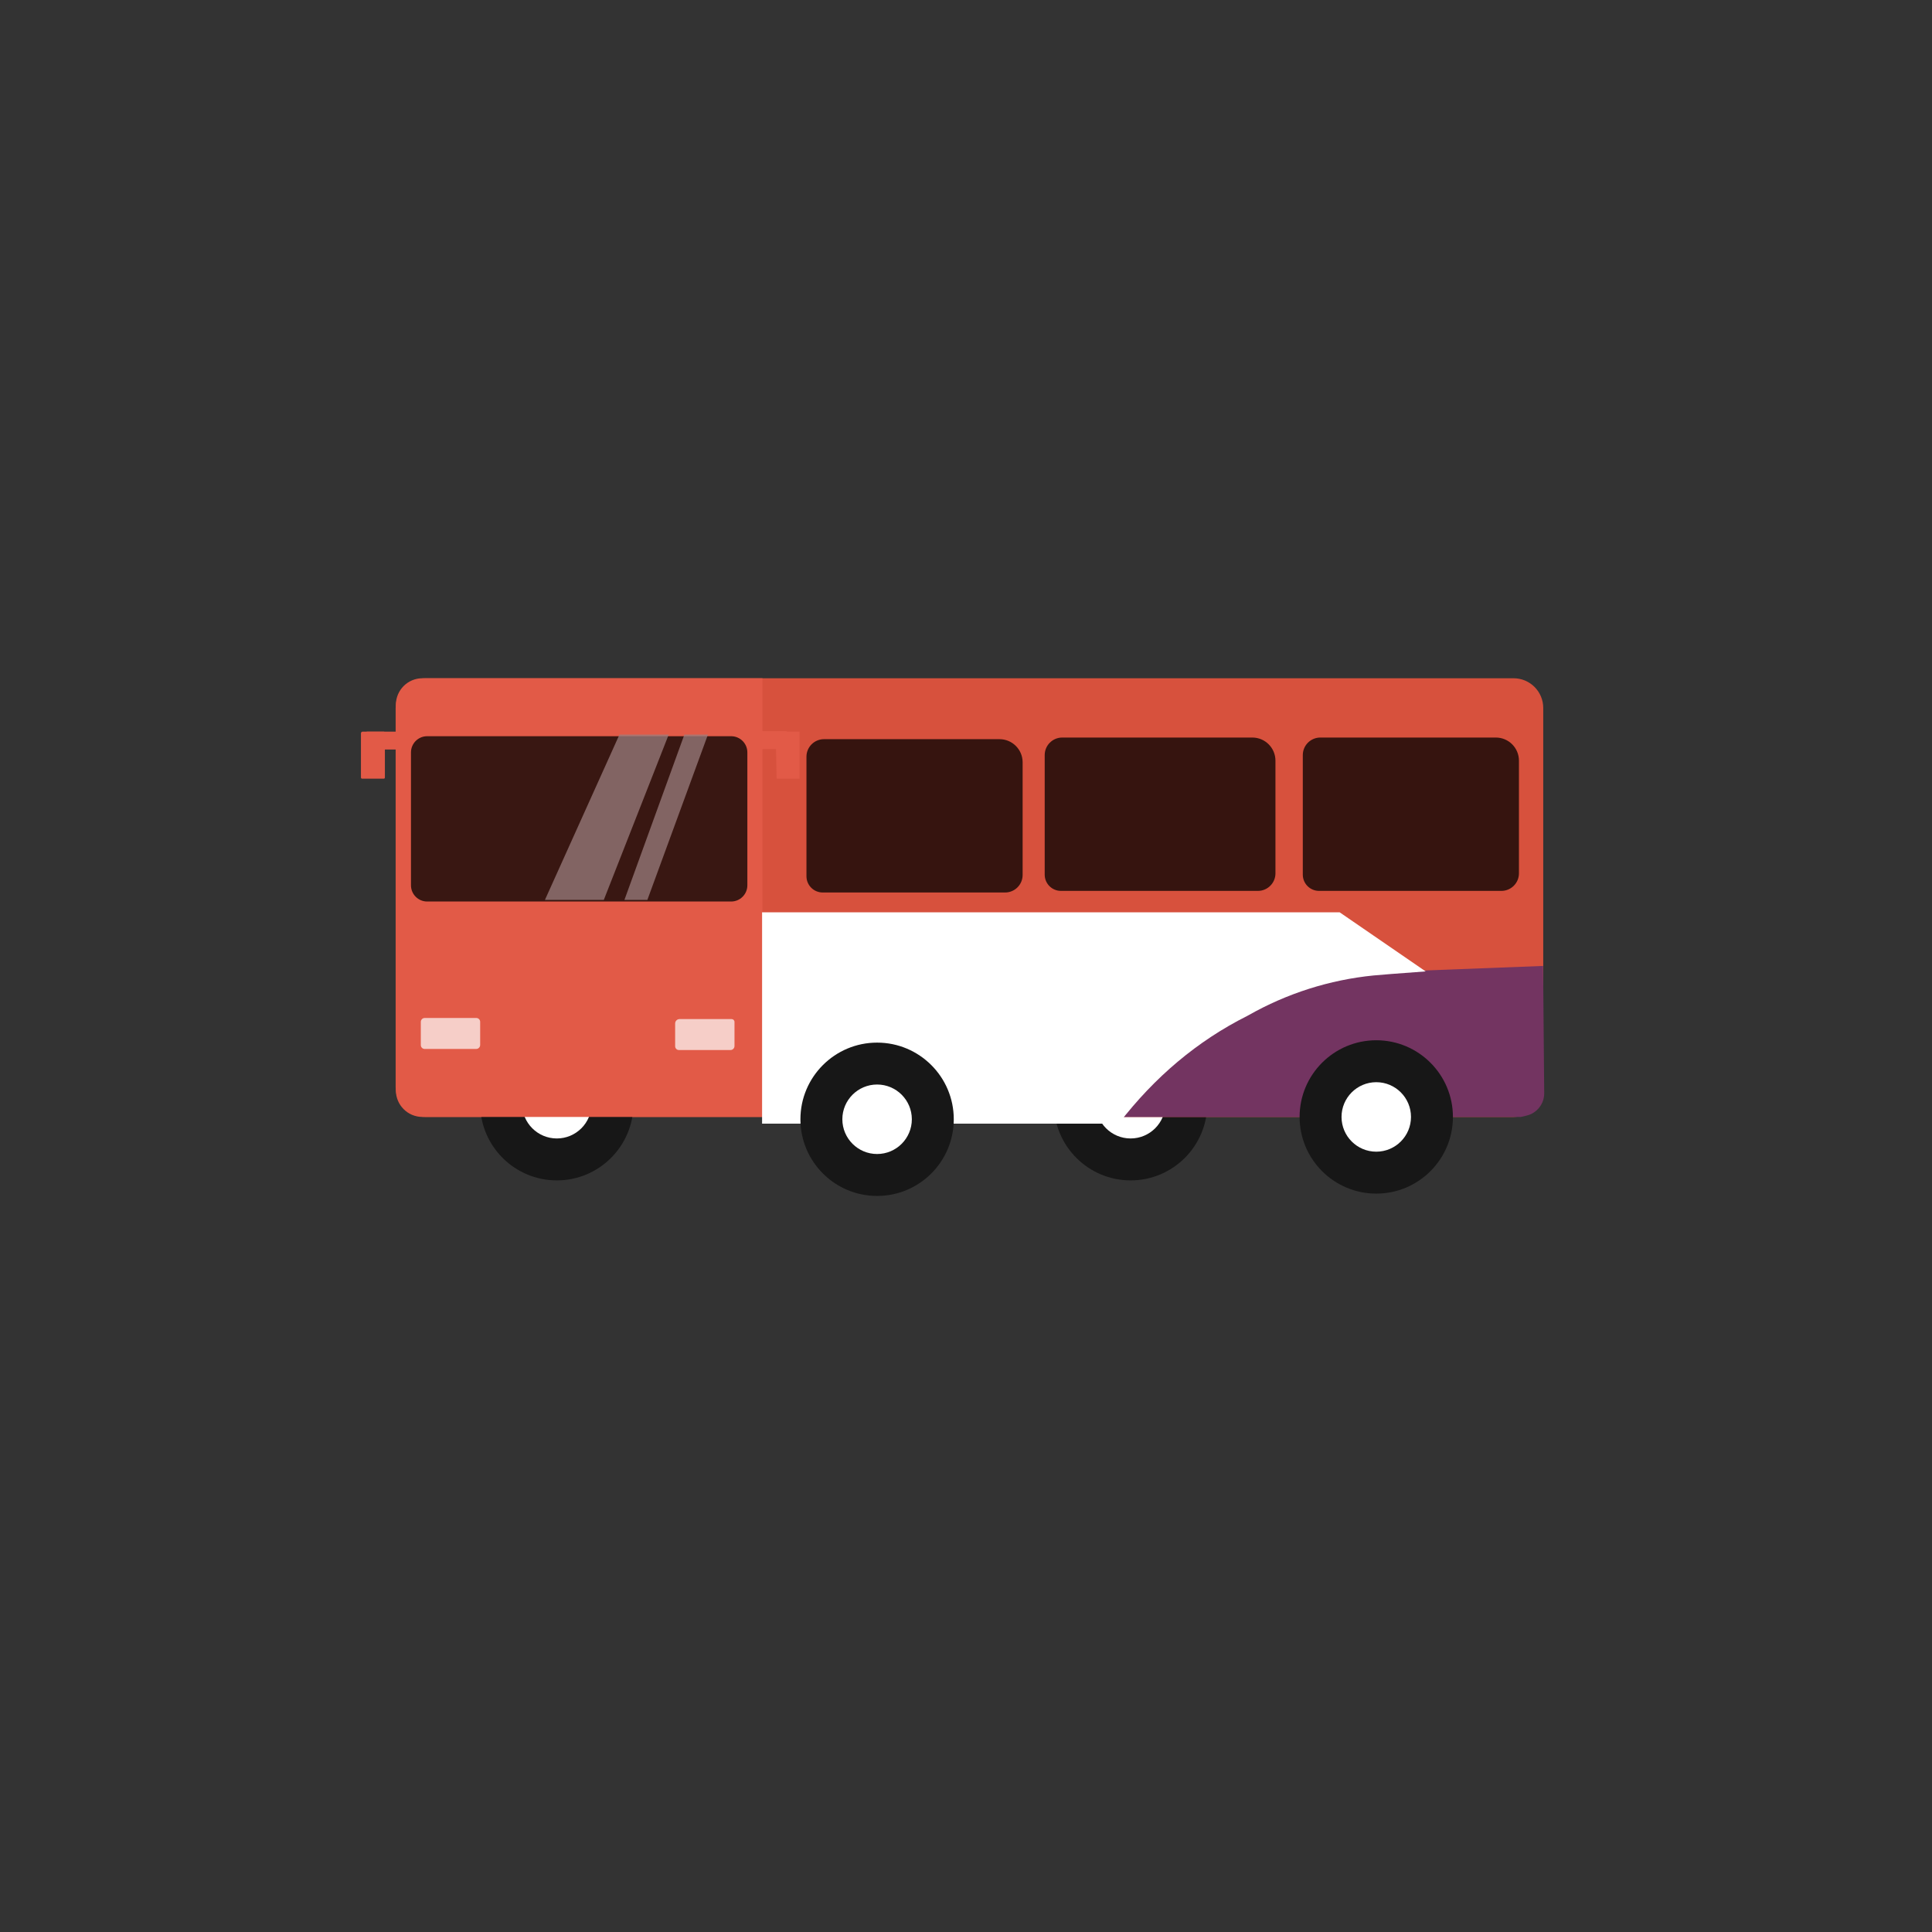 <?xml version="1.0" encoding="UTF-8" standalone="no"?>
<!DOCTYPE svg PUBLIC "-//W3C//DTD SVG 1.1//EN" "http://www.w3.org/Graphics/SVG/1.1/DTD/svg11.dtd">
<svg version="1.1" xmlns="http://www.w3.org/2000/svg" xmlns:xlink="http://www.w3.org/1999/xlink" preserveAspectRatio="xMidYMid meet" viewBox="0 0 640 640" width="640" height="640"><rect x="0" y="0" width="640" height="640" fill="#333333" stroke="none"/><defs><path d="M399.93 365.62C399.93 379.64 388.55 391.02 374.53 391.02C360.51 391.02 349.13 379.64 349.13 365.62C349.13 351.6 360.51 340.22 374.53 340.22C388.55 340.22 399.93 351.6 399.93 365.62Z" id="b2QcrBcV0"></path><path d="M386.04 365.62C386.04 371.97 380.88 377.13 374.53 377.13C368.18 377.13 363.02 371.97 363.02 365.62C363.02 359.27 368.18 354.11 374.53 354.11C380.88 354.11 386.04 359.27 386.04 365.62Z" id="b1kLhs6aCA"></path><path d="M501.38 224.68C506.82 224.68 511.22 229.09 511.22 234.53C511.22 261.62 511.22 333.06 511.22 360.16C511.22 365.59 506.82 370 501.38 370C427.32 370 214.97 370 140.91 370C135.47 370 131.06 365.59 131.06 360.16C131.06 333.06 131.06 261.62 131.06 234.53C131.06 229.09 135.47 224.68 140.91 224.68C214.97 224.68 427.32 224.68 501.38 224.68Z" id="b8M710PlW"></path><path d="M209.85 365.62C209.85 379.64 198.47 391.02 184.46 391.02C170.44 391.02 159.06 379.64 159.06 365.62C159.06 351.6 170.44 340.22 184.46 340.22C198.47 340.22 209.85 351.6 209.85 365.62Z" id="gnygI2Qno"></path><path d="M195.96 365.62C195.96 371.97 190.81 377.13 184.46 377.13C178.11 377.13 172.95 371.97 172.95 365.62C172.95 359.27 178.11 354.11 184.46 354.11C190.81 354.11 195.96 359.27 195.96 365.62Z" id="naGQg9y1C"></path><path d="M252.57 224.68L252.57 370C192.49 370 154.95 370 139.93 370C135.07 370 131.14 366.06 131.14 361.21C131.14 333.9 131.14 260.78 131.14 233.48C131.14 228.62 135.07 224.68 139.93 224.68C154.95 224.68 192.49 224.68 252.57 224.68Z" id="e1xhQIdjwO"></path><path d="M495.52 244.32C499.75 244.32 503.17 247.75 503.17 251.98C503.17 260.61 503.17 280.31 503.17 289.31C503.17 292.51 500.57 295.12 497.36 295.12C484.2 295.12 450.19 295.12 436.95 295.12C433.98 295.12 431.57 292.71 431.57 289.74C431.57 280.65 431.57 259.13 431.57 250.13C431.57 246.92 434.17 244.32 437.38 244.32C450.54 244.32 482.73 244.32 495.52 244.32Z" id="a2so4Sgz1"></path><path d="M242.2 243.88C245.16 243.88 247.57 246.28 247.57 249.24C247.57 259.12 247.57 283.39 247.57 293.27C247.57 296.23 245.16 298.64 242.2 298.64C220.99 298.64 162.72 298.64 141.5 298.64C138.54 298.64 136.14 296.23 136.14 293.27C136.14 283.39 136.14 259.12 136.14 249.24C136.14 246.28 138.54 243.88 141.5 243.88C162.72 243.88 220.99 243.88 242.2 243.88Z" id="b1Udrklebi"></path><path d="M469.42 321.58L511.17 319.98C511.37 342.44 511.49 356.48 511.54 362.09C511.58 365.66 509.12 368.77 505.65 369.57C505.4 369.63 504.78 369.77 503.79 370L370.7 370.03C371.51 368.95 372.02 368.28 372.22 368.01C391.95 341.84 421.93 325.38 454.59 322.77C456.57 322.61 461.51 322.21 469.42 321.58Z" id="ci1INclik"></path><path d="M252.45 372.22L370.59 372.22C382.55 356.69 396.71 344.81 413.08 336.58C413.21 336.51 413.36 336.43 413.53 336.34C426.3 329.08 440.45 324.58 455.06 323.13C455.06 323.13 455.06 323.13 455.06 323.13C457.16 322.92 462.9 322.48 472.27 321.79L443.79 302.22L252.45 302.22L252.45 372.22Z" id="b1JAOktVbz"></path><path d="M481.3 370C481.3 384.02 469.92 395.4 455.91 395.4C441.89 395.4 430.51 384.02 430.51 370C430.51 355.98 441.89 344.6 455.91 344.6C469.92 344.6 481.3 355.98 481.3 370Z" id="b1d3raKeSj"></path><path d="M467.41 370C467.41 376.35 462.26 381.51 455.91 381.51C449.55 381.51 444.4 376.35 444.4 370C444.4 363.65 449.55 358.49 455.91 358.49C462.26 358.49 467.41 363.65 467.41 370Z" id="a1zgK9Lkd5"></path><path d="M315.95 370.77C315.95 356.76 304.57 345.38 290.55 345.38C276.53 345.38 265.15 356.76 265.15 370.77C265.15 384.79 276.53 396.17 290.55 396.17C304.57 396.17 315.95 384.79 315.95 370.77Z" id="bxGQp50nE"></path><path d="M302.06 370.77C302.06 364.42 296.9 359.26 290.55 359.26C284.2 359.26 279.04 364.42 279.04 370.77C279.04 377.12 284.2 382.28 290.55 382.28C296.9 382.28 302.06 377.12 302.06 370.77Z" id="a1x1irYXLH"></path><path d="M242.36 337.58C242.89 337.58 243.31 338 243.31 338.53C243.31 340.39 243.31 344.72 243.31 346.51C243.31 347.24 242.71 347.84 241.98 347.84C238.31 347.84 228.59 347.84 224.91 347.84C224.21 347.84 223.65 347.28 223.65 346.58C223.65 344.78 223.65 340.81 223.65 339.05C223.65 338.24 224.3 337.58 225.12 337.58C228.75 337.58 238.62 337.58 242.36 337.58Z" id="a2fxDTcQ8h"></path><path d="M331.1 244.86C335.33 244.86 338.76 248.29 338.76 252.52C338.76 261.14 338.76 280.85 338.76 289.84C338.76 293.05 336.16 295.65 332.95 295.65C319.79 295.65 285.78 295.65 272.53 295.65C269.56 295.65 267.15 293.24 267.15 290.27C267.15 281.19 267.15 259.67 267.15 250.67C267.15 247.46 269.76 244.86 272.96 244.86C286.12 244.86 318.31 244.86 331.1 244.86Z" id="dzm4cpYG2"></path><path d="M214.45 298.1L206.85 298.1L226.71 243.34L234.52 243.34L214.45 298.1Z" id="bfGvEcp5B"></path><path d="M200.02 298.1L180.52 298.1L205.2 243.34L221.52 243.34L200.02 298.1Z" id="pPBEwx9aK"></path><path d="M264.87 242.36L264.87 250.89L264.87 257.95L257.27 257.95C257.1 249.84 256.99 244.77 256.95 242.74C256.94 242.53 257.11 242.36 257.32 242.36C258.33 242.36 260.84 242.36 264.87 242.36Z" id="a2UKeZ8SjN"></path><path d="M127.12 257.95C127.33 257.95 127.5 257.78 127.5 257.57C127.5 254.53 127.5 245.78 127.5 242.74C127.5 242.53 127.33 242.36 127.12 242.36C125.61 242.36 121.61 242.36 120.13 242.36C119.82 242.36 119.57 242.61 119.57 242.92C119.57 245.92 119.57 254.53 119.57 257.57C119.57 257.78 119.75 257.95 119.96 257.95C121.47 257.95 125.61 257.95 127.12 257.95Z" id="a5nIntTtv"></path><path d="M260.29 242.21C260.63 242.21 260.91 242.49 260.91 242.83C260.91 243.89 260.91 246.45 260.91 247.51C260.91 247.86 260.63 248.14 260.29 248.14C257.82 248.14 251.29 248.14 248.89 248.14C248.39 248.14 247.98 247.73 247.98 247.23C247.98 246.22 247.98 243.89 247.98 242.83C247.98 242.49 248.26 242.21 248.6 242.21C251.06 242.21 257.82 242.21 260.29 242.21Z" id="a6CVMIVc4W"></path><path d="M133.34 242.36C133.69 242.36 133.97 242.64 133.97 242.98C133.97 244.04 133.97 246.6 133.97 247.66C133.97 248.01 133.69 248.29 133.34 248.29C130.88 248.29 124.35 248.29 121.95 248.29C121.45 248.29 121.04 247.88 121.04 247.38C121.04 246.38 121.04 244.04 121.04 242.98C121.04 242.64 121.32 242.36 121.66 242.36C124.12 242.36 130.88 242.36 133.34 242.36Z" id="d6BGEFFCqA"></path><path d="M414.85 244.32C419.08 244.32 422.51 247.75 422.51 251.98C422.51 260.61 422.51 280.31 422.51 289.31C422.51 292.51 419.91 295.12 416.7 295.12C402.57 295.12 365.66 295.12 351.45 295.12C348.48 295.12 346.07 292.71 346.07 289.74C346.07 280.65 346.07 259.13 346.07 250.13C346.07 246.92 348.67 244.32 351.88 244.32C366 244.32 401.1 244.32 414.85 244.32Z" id="fxx33Za1a"></path><path d="M157.78 337.22C158.49 337.22 159.06 337.79 159.06 338.5C159.06 340.3 159.06 344.36 159.06 346.15C159.06 346.89 158.46 347.48 157.73 347.48C154.06 347.48 144.36 347.48 140.68 347.48C139.97 347.48 139.4 346.91 139.4 346.2C139.4 344.4 139.4 340.3 139.4 338.51C139.4 337.8 139.97 337.22 140.69 337.22C144.36 337.22 154.1 337.22 157.78 337.22Z" id="c14UWejbky"></path></defs><g><g><g><g><use xlink:href="#b2QcrBcV0" opacity="1" fill="#171717" fill-opacity="1"></use></g><g><use xlink:href="#b1kLhs6aCA" opacity="1" fill="#ffffff" fill-opacity="1"></use></g></g><g><use xlink:href="#b8M710PlW" opacity="1" fill="#d7513d" fill-opacity="1"></use></g><g><g><use xlink:href="#gnygI2Qno" opacity="1" fill="#171717" fill-opacity="1"></use></g><g><use xlink:href="#naGQg9y1C" opacity="1" fill="#ffffff" fill-opacity="1"></use></g></g><g><use xlink:href="#e1xhQIdjwO" opacity="1" fill="#e25a47" fill-opacity="1"></use></g><g><use xlink:href="#a2so4Sgz1" opacity="1" fill="#000000" fill-opacity="0.75"></use></g><g><use xlink:href="#b1Udrklebi" opacity="1" fill="#000000" fill-opacity="0.75"></use></g><g><use xlink:href="#ci1INclik" opacity="1" fill="#733461" fill-opacity="1"></use><g><use xlink:href="#ci1INclik" opacity="1" fill-opacity="0" stroke="#000000" stroke-width="1" stroke-opacity="0"></use></g></g><g><use xlink:href="#b1JAOktVbz" opacity="1" fill="#ffffff" fill-opacity="1"></use><g><use xlink:href="#b1JAOktVbz" opacity="1" fill-opacity="0" stroke="#000000" stroke-width="1" stroke-opacity="0"></use></g></g><g><g><use xlink:href="#b1d3raKeSj" opacity="1" fill="#171717" fill-opacity="1"></use></g><g><use xlink:href="#a1zgK9Lkd5" opacity="1" fill="#ffffff" fill-opacity="1"></use></g></g><g><g><use xlink:href="#bxGQp50nE" opacity="1" fill="#171717" fill-opacity="1"></use></g><g><use xlink:href="#a1x1irYXLH" opacity="1" fill="#ffffff" fill-opacity="1"></use></g></g><g><use xlink:href="#a2fxDTcQ8h" opacity="1" fill="#ffffff" fill-opacity="0.7"></use></g><g><use xlink:href="#dzm4cpYG2" opacity="1" fill="#000000" fill-opacity="0.75"></use></g><g><use xlink:href="#bfGvEcp5B" opacity="0.44" fill="#9b7d7d" fill-opacity="0.75"></use><g><use xlink:href="#bfGvEcp5B" opacity="0.44" fill-opacity="0" stroke="#613939" stroke-width="0" stroke-opacity="1"></use></g></g><g><use xlink:href="#pPBEwx9aK" opacity="0.44" fill="#9b7d7d" fill-opacity="0.75"></use><g><use xlink:href="#pPBEwx9aK" opacity="0.44" fill-opacity="0" stroke="#613939" stroke-width="0" stroke-opacity="1"></use></g></g><g><use xlink:href="#a2UKeZ8SjN" opacity="1" fill="#e25a47" fill-opacity="1"></use></g><g><use xlink:href="#a5nIntTtv" opacity="1" fill="#e25a47" fill-opacity="1"></use></g><g><use xlink:href="#a6CVMIVc4W" opacity="1" fill="#e25a47" fill-opacity="1"></use></g><g><use xlink:href="#d6BGEFFCqA" opacity="1" fill="#e25a47" fill-opacity="1"></use></g><g><use xlink:href="#fxx33Za1a" opacity="1" fill="#000000" fill-opacity="0.75"></use></g><g><use xlink:href="#c14UWejbky" opacity="1" fill="#ffffff" fill-opacity="0.7"></use></g></g></g></svg>